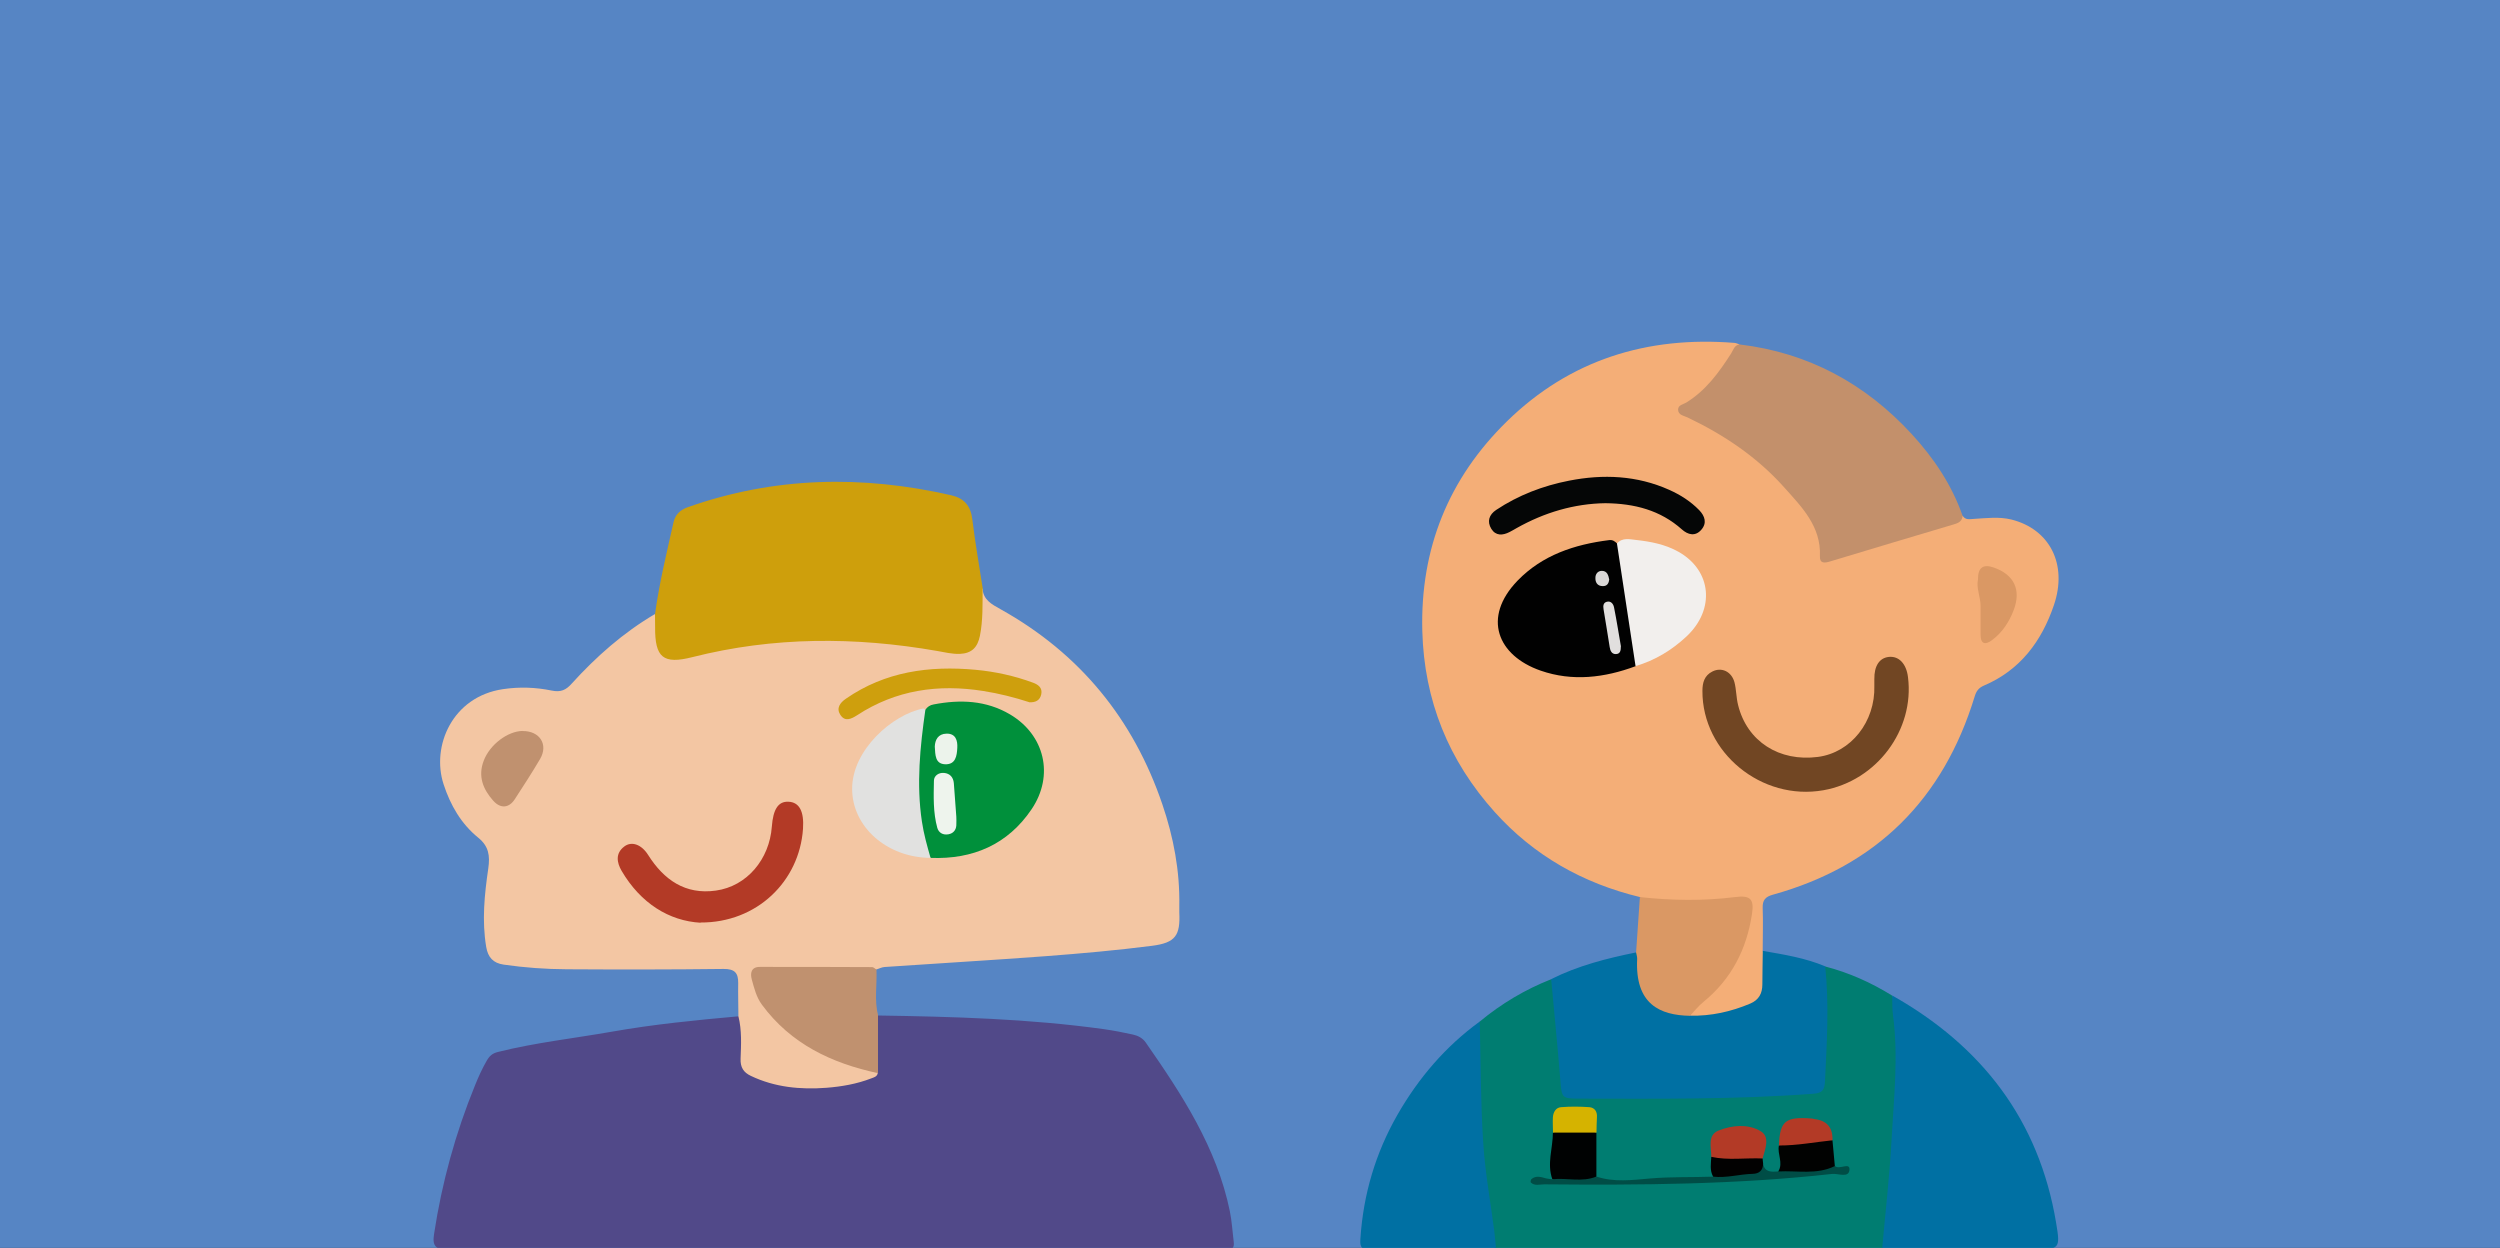<svg width="595" height="297" viewBox="0 0 595 297" fill="none" xmlns="http://www.w3.org/2000/svg">
<rect x="0" y="0" width="595" height="297" fill="#333333" stroke="none"/>
<g clip-path="url(#clip0_5484_43232)">
<rect width="595" height="297" fill="#5685C4"/>
<path d="M390.319 213.505C376.749 210.233 365.058 203.638 355.736 193.257C344.767 181.046 338.947 166.723 338.51 150.185C337.995 130.581 344.767 113.862 358.646 100.286C373.633 85.628 392.044 79.935 412.824 81.61C413.21 81.635 413.597 81.842 413.983 81.97C411.228 87.303 407.777 92.094 402.859 95.675C400.181 97.633 400.207 97.762 403.297 99.307C411.253 103.275 418.463 108.324 424.618 114.764C427.605 117.881 430.231 121.307 432.317 125.094C433.167 126.64 433.656 128.288 433.836 130.066C434.145 133.054 434.3 133.183 437.261 132.307C446.016 129.705 454.745 127.026 463.526 124.501C464.839 124.115 465.895 123.291 467.105 122.75C467.775 123.832 468.779 123.548 469.809 123.497C472.77 123.316 475.783 122.93 478.719 123.651C487.834 125.944 492.134 134.29 488.838 144.002C485.928 152.581 480.83 159.484 472.178 163.168C470.916 163.709 470.35 164.482 469.963 165.796C462.496 190.191 446.634 206.086 421.94 212.938C420.163 213.427 419.442 214.226 419.519 216.132C419.648 219.507 419.519 222.907 419.519 226.308C421.038 229.657 420.524 233.083 419.854 236.509C419.648 237.514 418.953 238.441 418.051 238.905C413.159 241.404 408.086 243.104 402.473 242.151C401.597 239.781 403.657 238.982 404.893 237.874C410.635 232.825 414.395 226.694 415.786 219.146C416.61 214.715 415.914 214.097 411.459 214.587C405.537 215.231 399.589 214.87 393.666 214.793C392.404 214.793 391.297 214.226 390.293 213.479L390.319 213.505Z" fill="#F4AE77"/>
<path d="M175.743 241.893C175.743 239.24 175.64 236.612 175.691 233.959C175.717 231.537 174.841 230.584 172.189 230.61C159.752 230.764 147.315 230.764 134.877 230.687C129.856 230.661 124.861 230.301 119.865 229.579C117.367 229.219 116.131 227.828 115.719 225.38C114.664 219.12 115.307 212.886 116.209 206.704C116.646 203.664 116.337 201.423 113.84 199.388C109.745 196.065 107.196 191.634 105.574 186.662C102.613 177.568 107.66 165.796 119.711 164.018C123.676 163.426 127.513 163.58 131.298 164.353C133.513 164.817 134.723 164.199 136.062 162.704C141.881 156.29 148.319 150.597 155.838 146.166C157.125 147.274 156.765 148.794 156.842 150.185C157.1 155.466 158.748 156.754 163.846 155.646C174.79 153.276 185.759 150.983 197.012 151.524C205.896 151.962 214.831 152.22 223.612 154.023C230.822 155.491 232.29 154.229 232.805 146.784C232.959 144.517 232.058 142.044 233.835 140.009C233.989 142.766 236.023 143.822 238.109 144.981C256.984 155.491 269.756 171.128 276.657 191.479C279.309 199.259 280.828 207.322 280.674 215.617C280.674 216.132 280.674 216.647 280.674 217.163C280.931 222.624 279.798 224.376 274.211 225.097C265.79 226.179 257.344 226.926 248.873 227.57C236.101 228.523 223.303 229.27 210.531 230.146C209.836 230.198 209.192 230.558 208.497 230.764C200.308 230.842 192.12 230.97 183.931 230.945C179.554 230.945 178.987 231.692 180.609 235.788C183.056 241.944 188.128 245.628 193.536 248.848C197.424 251.167 201.621 252.815 206.025 253.949C207.183 254.258 208.497 254.335 209.115 255.649C208.857 256.834 207.93 257.324 206.952 257.633C197.888 260.518 188.849 260.827 179.811 257.478C176.618 256.293 174.97 254.258 175.331 250.729C175.614 247.792 174.944 244.804 175.665 241.867L175.743 241.893Z" fill="#F3C6A3"/>
<path d="M175.744 241.893C176.568 245.216 176.388 248.591 176.259 251.966C176.182 254.026 176.954 255.237 178.705 256.061C184.422 258.792 190.525 259.359 196.679 258.895C200.284 258.612 203.915 257.994 207.365 256.654C208.06 256.396 208.73 256.242 208.91 255.417C207.648 250.832 207.417 246.272 208.91 241.687C226.884 241.97 244.857 242.46 262.676 244.933C265.019 245.268 267.337 245.706 269.629 246.221C270.813 246.479 271.946 247.045 272.693 248.127C281.319 260.518 289.585 273.115 292.701 288.262C293.19 290.658 293.319 293.131 293.628 295.578C293.808 296.892 293.293 297.51 291.928 297.356C291.31 297.304 290.692 297.356 290.074 297.356C228.969 297.356 167.865 297.356 106.76 297.433C103.67 297.433 102.846 296.583 103.309 293.672C105.163 281.487 108.408 269.689 113.069 258.277C113.867 256.293 114.742 254.361 115.824 252.481C116.519 251.27 117.189 250.703 118.502 250.368C127.463 248.127 136.656 247.123 145.72 245.525C155.633 243.774 165.624 242.795 175.641 241.893H175.744Z" fill="#514989"/>
<path d="M352.183 243.13C357.307 238.879 362.972 235.505 369.178 233.057C370.44 233.676 370.388 234.886 370.414 235.994C370.672 242.975 371.599 249.905 372.294 256.86C372.629 260.08 373.015 260.57 376.285 260.596C394.259 260.699 412.258 260.853 430.206 259.411C432.369 259.23 433.27 258.457 433.373 256.242C433.785 248.462 434.454 240.657 433.63 232.877C433.527 231.847 433.476 230.816 434.377 230.018C440.042 231.486 445.347 233.856 450.316 236.947C451.836 239.549 451.784 242.486 451.861 245.319C452.273 257.041 451.321 268.684 450.316 280.328C450.007 283.909 449.673 287.49 449.415 291.07C449.261 293.209 449.312 295.398 447.922 297.253C425.828 297.279 403.735 297.33 381.615 297.356C373.092 297.356 364.543 297.305 356.02 297.253C354.552 295.682 354.732 293.621 354.475 291.74C353.059 281.075 351.488 270.436 351.745 259.591C351.848 255.521 351.179 251.425 351.256 247.303C351.256 245.86 351.359 244.418 352.157 243.156L352.183 243.13Z" fill="#007D71"/>
<path d="M233.862 140.035C233.836 143.822 233.965 147.583 233.218 151.344C232.651 154.101 231.261 155.492 228.48 155.621C226.6 155.698 224.823 155.234 223.021 154.925C203.528 151.525 184.113 151.499 164.8 156.394C157.822 158.171 155.865 156.497 155.916 149.258C155.916 148.227 155.916 147.223 155.891 146.192C156.895 138.799 158.672 131.586 160.294 124.321C160.706 122.518 161.813 121.385 163.693 120.715C184.319 113.425 205.253 113.038 226.42 117.881C229.51 118.603 231.029 120.406 231.415 123.626C232.085 129.113 233.038 134.574 233.887 140.035H233.862Z" fill="#CE9F0C"/>
<path d="M467.105 122.75C467.002 123.961 466.281 124.424 465.148 124.759C455.26 127.67 445.372 130.684 435.484 133.647C434.274 134.007 433.064 134.162 433.141 132.384C433.45 125.274 428.789 120.638 424.618 115.975C418.206 108.788 410.301 103.481 401.597 99.333C400.722 98.921 399.409 98.792 399.383 97.504C399.383 96.371 400.593 96.268 401.34 95.804C406.001 92.919 409.116 88.643 412 84.135C412.541 83.284 412.747 82.177 413.983 81.971C430.36 83.928 443.956 91.296 455.029 103.352C460.256 109.045 464.53 115.408 467.105 122.776V122.75Z" fill="#C3906B"/>
<path d="M434.402 229.992C435.355 239.111 434.789 248.205 434.351 257.324C434.248 259.333 433.784 260.158 431.57 260.312C413.004 261.703 394.438 261.497 375.847 261.471C371.701 261.471 371.701 261.291 371.367 257.144C370.723 249.106 369.899 241.069 369.178 233.032C375.589 229.812 382.439 228.086 389.417 226.669C390.241 226.952 390.37 227.622 390.396 228.369C390.782 236.999 392.198 238.725 400.619 240.966C401.211 241.121 401.829 241.224 402.241 241.739C407.236 241.842 411.974 240.786 416.558 238.854C418.618 237.978 419.442 236.432 419.442 234.268C419.442 231.615 419.519 228.961 419.545 226.308C424.592 227.184 429.639 227.983 434.402 229.992V229.992Z" fill="#0070A3"/>
<path d="M447.947 297.227C448.72 288.572 449.724 279.942 450.188 271.286C450.728 261.394 451.861 251.476 450.522 241.533C450.316 240.013 450.394 238.467 450.342 236.921C471.663 248.952 485.285 266.572 489.353 291.019C490.409 297.305 490.203 297.33 483.972 297.33C471.972 297.33 459.947 297.279 447.947 297.227Z" fill="#0070A3"/>
<path d="M352.182 243.13C352.413 252.764 352.388 262.399 353.006 271.982C353.443 278.989 354.731 285.97 355.632 292.951C355.812 294.368 355.915 295.81 356.07 297.227C346.027 297.253 335.959 297.227 325.917 297.382C323.676 297.408 323.676 296.351 323.779 294.754C324.475 284.244 327.384 274.403 332.612 265.284C337.607 256.577 344.019 249.055 352.207 243.104L352.182 243.13Z" fill="#0070A3"/>
<path d="M402.24 241.764C395.159 241.636 389.082 239.085 389.648 228.188C389.648 227.699 389.494 227.184 389.391 226.694C389.7 222.289 390.009 217.884 390.292 213.505C397.837 214.329 405.381 214.458 412.926 213.505C416.583 213.041 417.535 213.943 416.969 217.549C415.707 225.922 412.076 233.031 405.407 238.467C404.223 239.42 403.27 240.657 402.214 241.764H402.24Z" fill="#DA9864"/>
<path d="M208.962 241.687C208.962 246.273 208.962 250.832 208.962 255.418C197.941 253.048 188.233 248.488 181.332 239.111C180.019 237.334 179.504 235.221 178.937 233.16C178.525 231.692 178.705 230.121 180.843 230.121C189.752 230.121 198.662 230.121 207.571 230.172C207.906 230.172 208.241 230.559 208.601 230.765C208.756 234.397 208.06 238.081 208.987 241.687H208.962Z" fill="#C0916F"/>
<path d="M389.262 158.557C381.846 161.314 374.224 162.241 366.679 159.613C356.43 156.058 352.671 146.991 361.194 138.181C367.091 132.101 374.739 129.576 382.979 128.546C383.828 128.443 384.318 128.829 384.858 129.345C385.785 130.014 385.888 131.071 386.069 132.049C387.588 140.061 388.36 148.176 389.674 156.213C389.802 157.012 389.88 157.836 389.287 158.557H389.262Z" fill="#010101"/>
<path d="M446.093 163.194C446.093 162.679 446.093 162.164 446.093 161.648C446.041 158.48 447.303 156.574 449.569 156.342C451.938 156.11 453.715 157.965 454.101 161.159C455.697 173.73 446.633 185.838 433.964 188.079C419.235 190.681 405.124 179.088 405.176 164.456C405.176 162.473 405.639 160.773 407.545 159.819C409.734 158.712 412.103 159.819 412.798 162.37C413.261 164.147 413.21 166.028 413.673 167.831C415.811 176.461 423.458 181.355 432.677 180.145C440.531 179.114 446.35 171.772 446.093 163.194V163.194Z" fill="#714623"/>
<path d="M389.263 158.557C387.795 148.82 386.302 139.082 384.834 129.345C386.147 127.851 387.924 128.366 389.469 128.52C392.945 128.907 396.37 129.577 399.486 131.328C407.391 135.785 408.266 145.033 401.391 151.473C397.889 154.745 393.898 157.166 389.263 158.532V158.557Z" fill="#F2EFED"/>
<path d="M382.079 119.761C374.688 119.865 367.581 121.951 360.912 125.712C360.371 126.021 359.856 126.33 359.29 126.614C357.642 127.464 355.994 127.567 354.938 125.867C353.857 124.115 354.397 122.492 356.097 121.359C361.376 117.855 367.221 115.614 373.427 114.403C381.564 112.806 389.598 113.141 397.297 116.593C399.949 117.778 402.37 119.324 404.404 121.41C405.769 122.827 406.309 124.476 404.919 126.073C403.477 127.747 401.726 127.284 400.284 125.996C395.16 121.436 389.057 119.839 382.079 119.761V119.761Z" fill="#050606"/>
<path d="M470.76 137.949C470.709 135.132 471.953 134.171 474.494 135.064C479.386 136.764 481.086 140.396 479.258 145.213C478.176 148.047 476.554 150.52 474.108 152.349C472.614 153.483 471.378 153.431 471.378 151.061C471.378 148.794 471.378 146.553 471.378 144.286C471.378 142.045 470.297 139.881 470.76 137.923V137.949Z" fill="#DA9864"/>
<path d="M220.24 168.913C220.729 168.218 221.322 167.805 222.223 167.651C228.557 166.44 234.686 166.672 240.377 170.021C248.617 174.89 250.96 184.524 245.527 192.587C239.862 200.985 231.57 204.566 221.502 204.179C218.618 200.959 218.618 196.838 218.232 192.948C217.536 185.941 217.871 178.908 218.978 171.927C219.159 170.845 219.262 169.66 220.266 168.913H220.24Z" fill="#00903B"/>
<path d="M166.705 219.61C159.264 219.172 152.491 215.025 147.934 207.245C146.775 205.236 146.44 203.072 148.603 201.449C150.354 200.135 152.672 200.985 154.242 203.458C158.002 209.409 163.1 212.99 170.388 211.959C177.752 210.929 183.134 204.54 183.7 196.709C184.009 192.561 185.245 190.707 187.64 190.81C190.241 190.913 191.4 193.102 191.116 197.25C190.267 209.744 180.147 219.636 166.705 219.559V219.61Z" fill="#B33A26"/>
<path d="M220.239 168.913C218.978 177.749 218.076 186.611 219.415 195.524C219.853 198.486 220.651 201.32 221.475 204.179C211.072 204.102 202.832 196.812 202.807 187.744C202.807 178.393 212.514 170.021 219.699 168.63C219.853 168.604 220.059 168.81 220.214 168.913H220.239Z" fill="#E1E1E0"/>
<path d="M244.933 167.11C241.431 165.976 237.775 165.049 234.015 164.456C223.303 162.756 213.209 164.199 203.991 170.227C202.549 171.154 201.081 171.824 199.999 170.124C198.995 168.578 199.871 167.29 201.338 166.285C210.686 159.819 221.166 158.402 232.161 159.407C236.873 159.845 241.457 160.85 245.912 162.498C247.122 162.962 248.152 163.709 247.817 165.255C247.508 166.672 246.478 167.238 244.933 167.135V167.11Z" fill="#CE9F0D"/>
<path d="M124.371 173.988C128.465 173.936 130.551 177.208 128.543 180.634C126.637 183.88 124.577 187.048 122.517 190.217C121.152 192.329 119.144 192.51 117.419 190.603C114.947 187.847 113.711 184.73 115.127 181.046C116.595 177.182 120.843 174.013 124.397 173.962L124.371 173.988Z" fill="#C0916F"/>
<path d="M379.94 269.56C379.94 273.038 379.94 276.541 379.94 280.019C379.76 280.509 379.477 281.024 378.936 281.05C375.769 281.23 372.576 281.848 369.46 280.663C368.121 276.954 369.589 273.27 369.589 269.586C373.039 268.092 376.464 268.118 379.914 269.586L379.94 269.56Z" fill="#000202"/>
<path d="M369.46 280.663C372.936 280.277 376.516 281.436 379.94 280.019C384.138 281.436 388.489 280.843 392.661 280.483C397.682 280.045 402.678 280.225 407.699 280.045C409.759 278.602 412.257 279.143 414.523 278.757C416.377 278.448 418.102 278.061 419.595 276.902C419.982 279.066 421.63 278.911 423.2 278.808C424.076 278.241 425.029 277.881 426.084 277.932C429.638 278.19 433.14 277.34 436.693 277.494C437.723 278.525 440.35 276.464 440.17 278.447C439.989 280.457 437.44 279.22 435.998 279.401C413.235 281.925 390.395 282.08 367.529 281.874C366.447 281.874 365.263 282.312 364.336 281.436C364.233 281.333 364.31 280.792 364.465 280.637C365.572 279.71 366.756 280.122 367.967 280.457C368.456 280.586 368.971 280.611 369.486 280.663H369.46Z" fill="#004D46"/>
<path d="M407.288 275.331C407.288 273.038 406.309 270.153 409.013 269.071C412.232 267.783 416.069 267.422 419.081 269.251C421.322 270.617 420.111 273.476 419.493 275.743C415.373 277.108 411.279 277.623 407.288 275.357V275.331Z" fill="#B33A26"/>
<path d="M436.694 277.52C432.368 279.659 427.733 278.551 423.227 278.808C424.488 276.773 422.943 274.661 423.381 272.626C427.527 271.029 431.75 270.539 436.127 271.389C436.308 273.424 436.514 275.485 436.694 277.52V277.52Z" fill="#010201"/>
<path d="M436.127 271.389C431.878 271.827 427.681 272.651 423.381 272.626C423.613 266.778 424.9 265.722 431.235 266.211C431.441 266.211 431.621 266.314 431.827 266.34C434.814 266.684 436.247 268.375 436.127 271.415V271.389Z" fill="#B33A26"/>
<path d="M379.941 269.56C376.49 269.56 373.066 269.56 369.615 269.56C369.615 268.35 369.512 267.113 369.589 265.902C369.667 264.692 370.31 263.584 371.546 263.507C373.761 263.326 376.027 263.352 378.267 263.507C379.503 263.61 380.173 264.537 380.07 265.902C379.992 267.113 379.992 268.35 379.967 269.56H379.941Z" fill="#D5B300"/>
<path d="M407.288 275.33C411.331 276.206 415.425 275.537 419.494 275.717C419.545 276.103 419.571 276.515 419.622 276.902C419.622 278.551 418.67 279.349 417.15 279.375C414.009 279.452 410.919 280.405 407.726 280.045C406.876 278.525 407.211 276.902 407.288 275.305V275.33Z" fill="#020101"/>
<path d="M385.76 153.869C385.76 154.771 385.657 155.646 384.575 155.672C383.597 155.698 383.236 154.874 383.108 154.024C382.618 151.009 382.155 147.995 381.64 144.981C381.511 144.183 381.588 143.462 382.387 143.23C383.391 142.946 383.983 143.745 384.138 144.544C384.756 147.635 385.245 150.752 385.786 153.869H385.76Z" fill="#E1DFDE"/>
<path d="M382.979 137.974C382.876 138.876 382.464 139.52 381.46 139.494C380.146 139.494 379.657 138.567 379.709 137.485C379.709 136.635 380.275 135.862 381.228 135.862C382.516 135.862 382.799 136.918 383.005 137.974H382.979Z" fill="#DAD8D7"/>
<path d="M227.604 194.39C227.604 194.828 227.656 195.652 227.604 196.451C227.527 197.585 226.858 198.357 225.725 198.563C224.437 198.795 223.407 198.203 223.072 197.018C222.068 193.36 222.197 189.547 222.274 185.812C222.274 184.653 223.381 183.828 224.695 183.957C226.085 184.086 226.883 184.988 227.012 186.379C227.218 188.929 227.398 191.453 227.604 194.39Z" fill="#EEF4ED"/>
<path d="M222.48 177.697C222.532 176.1 223.253 174.658 225.261 174.606C227.45 174.555 227.939 176.229 227.836 178.007C227.733 179.887 227.45 181.999 224.927 181.896C222.558 181.793 222.609 179.707 222.48 177.697Z" fill="#ECF3EB"/>
</g>
<defs>
<clipPath id="clip0_5484_43232">
<rect width="595" height="297" fill="white"/>
</clipPath>
</defs>
</svg>
